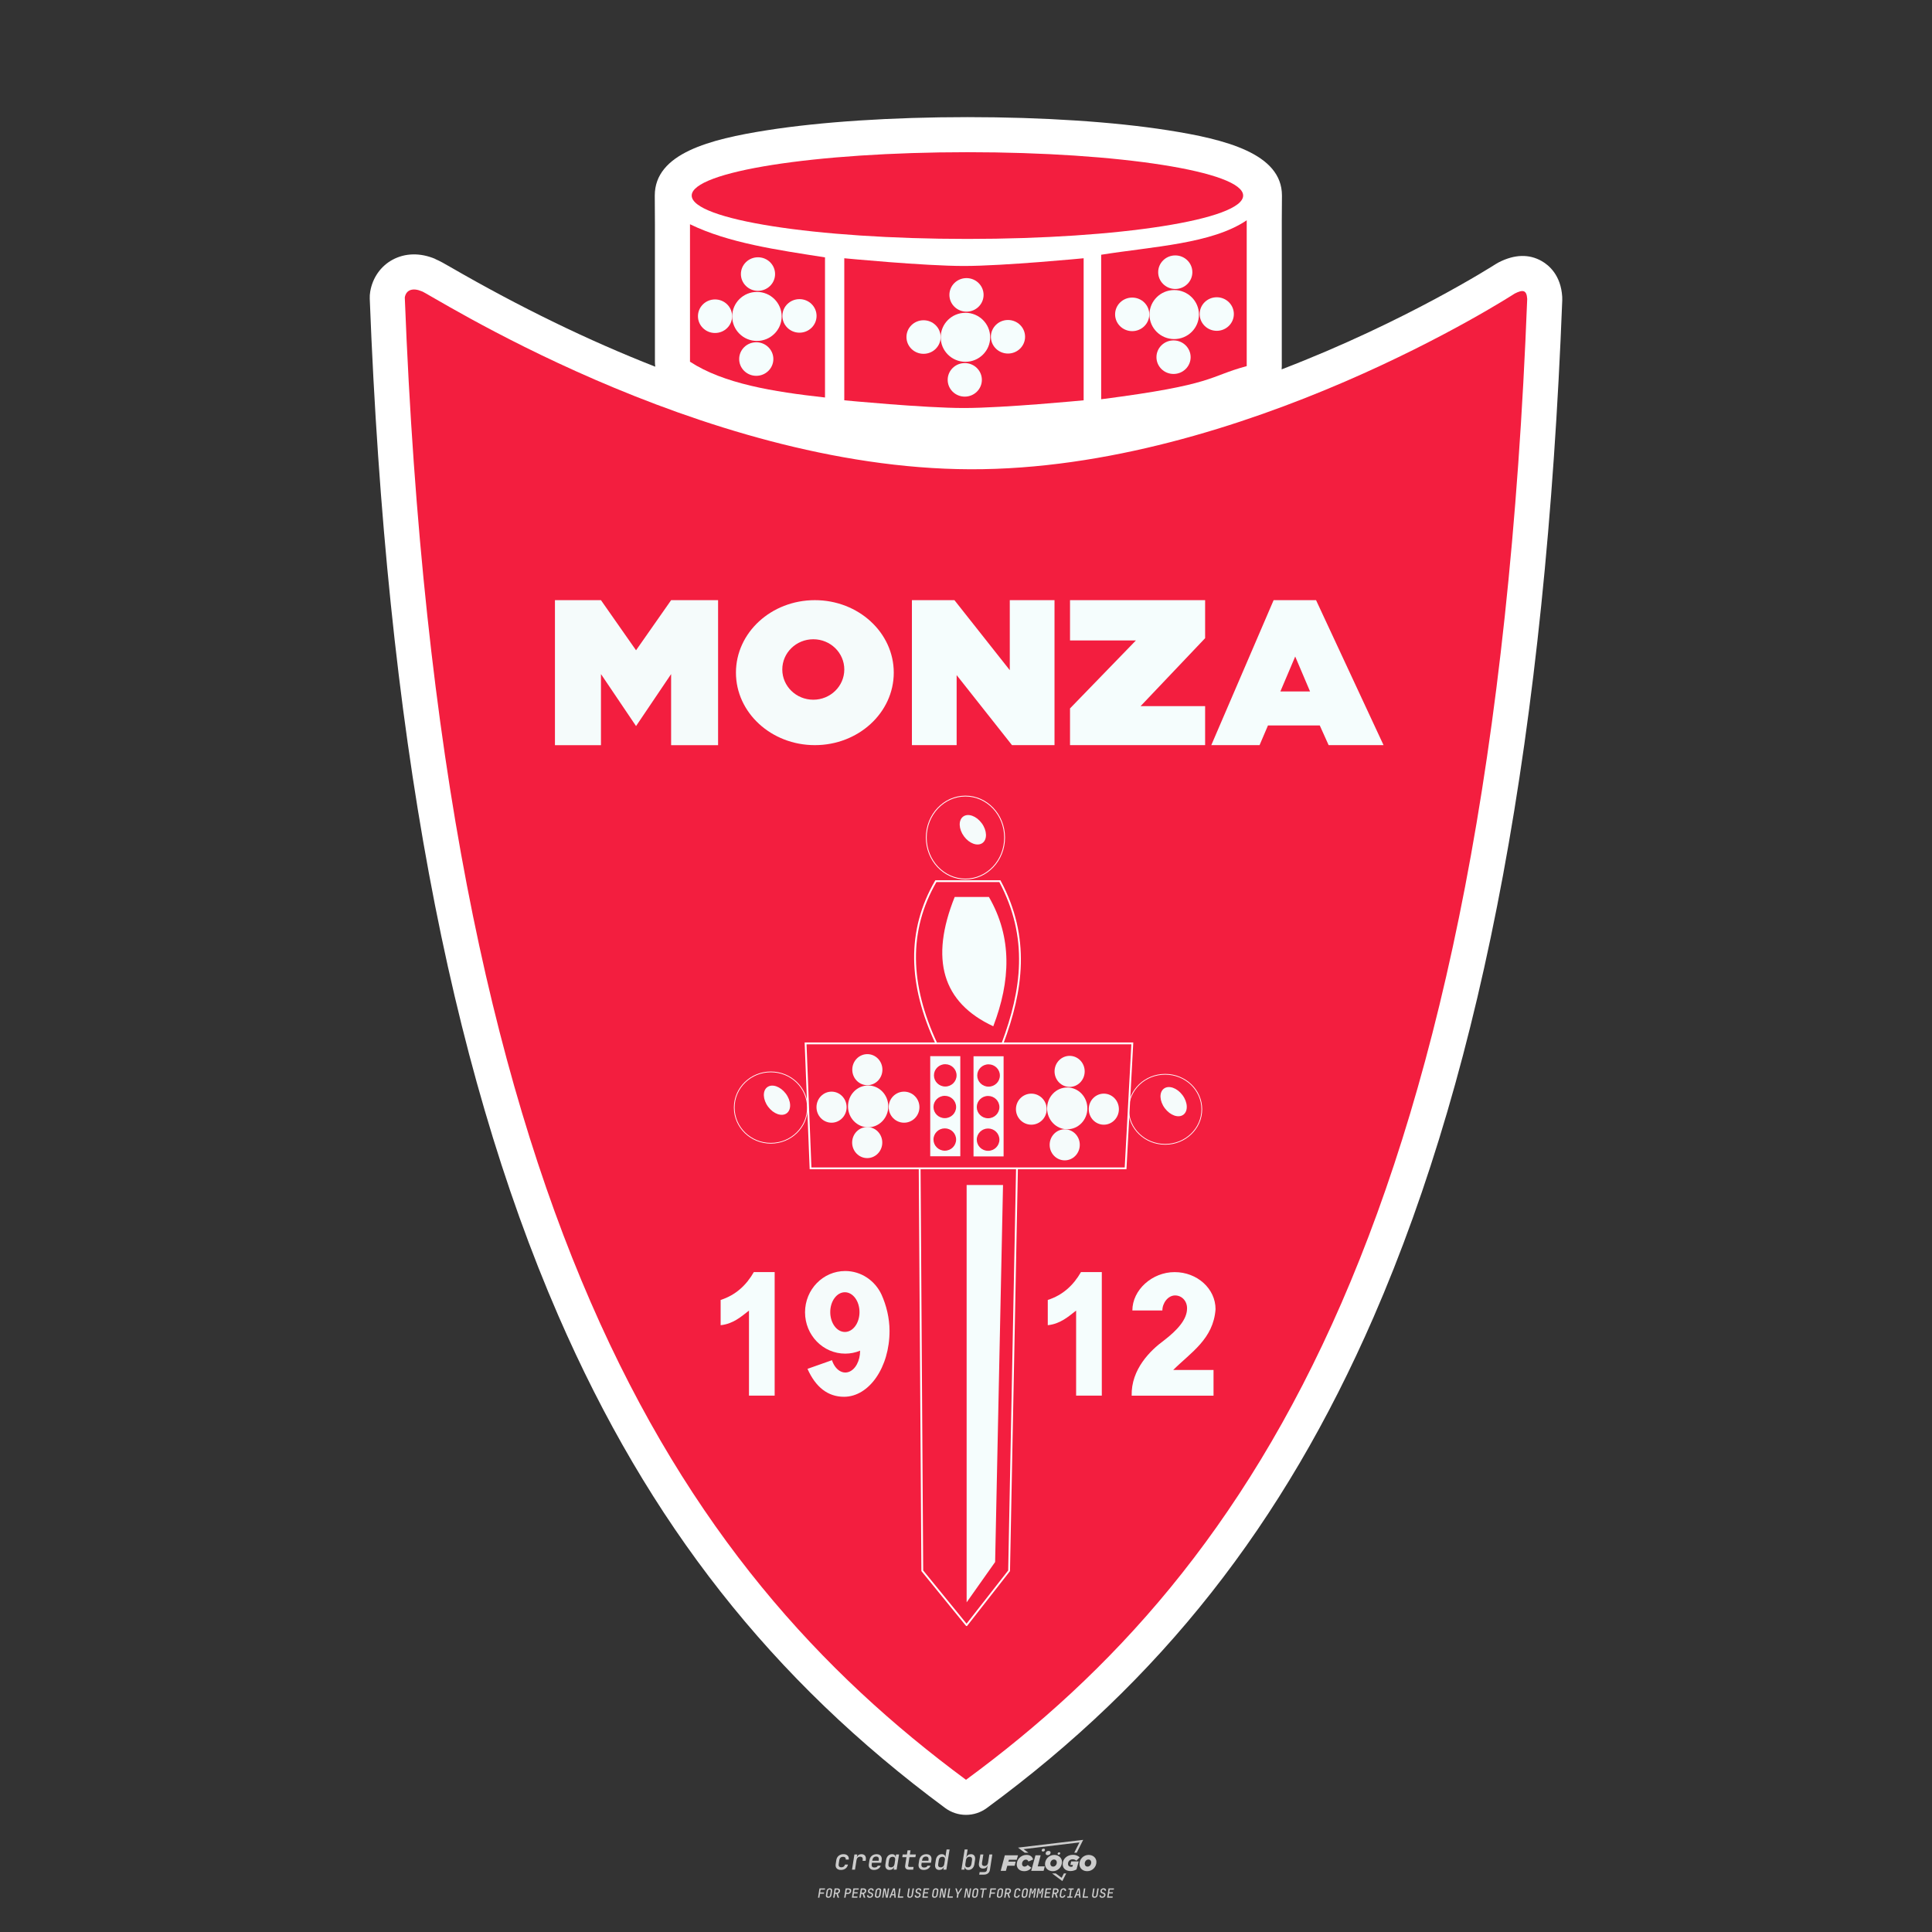 <?xml version="1.0" encoding="UTF-8"?>
<svg xmlns="http://www.w3.org/2000/svg" version="1.1" viewBox="0 0 800 800">
  <rect x="0" y="0" width="800" height="800" fill="#333333" stroke="none"/>
  <!-- Created by @FCLOGO 2025-1-21 GMT+8 21:56:15 . https://fclogo.top/ -->
<!-- FOR PERSONAL USE ONLY NOT FOR COMMERCIAL USE -->
  <path d="M348.219,774.301c-.786,0-1.375-.217-1.768-.652-.393-.435-.528-1.03-.406-1.786l.252-1.648c.122-.755.45-1.35.984-1.785.534-.435,1.194-.652,1.98-.652.755,0,1.329.199,1.722.595.393.397.551.938.475,1.625h-1.236c.03-.359-.055-.637-.257-.836-.202-.198-.498-.297-.887-.297-.42,0-.763.117-1.03.349-.267.233-.435.563-.503.99l-.263,1.659c-.069.435-.006.769.189,1.002.195.233.502.349.921.349.389,0,.715-.099.979-.297.263-.198.436-.48.521-.847h1.236c-.137.687-.467,1.231-.99,1.631-.523.401-1.162.6-1.917.6h-0ZM352.797,774.187l.996-6.294h1.19l-.195,1.19c.336-.87.973-1.304,1.911-1.304.671,0,1.169.208,1.493.624.324.416.429.986.315,1.71l-.069.423h-1.27l.057-.32c.069-.45.011-.795-.171-1.036-.183-.24-.477-.361-.881-.361-.405,0-.74.122-1.007.366-.267.245-.435.588-.503,1.03l-.63,3.971h-1.236v-0ZM361.906,774.301c-.77,0-1.346-.223-1.728-.669s-.515-1.036-.401-1.768l.252-1.648c.084-.488.257-.915.521-1.282s.601-.651,1.013-.852c.412-.202.873-.304,1.385-.304.77,0,1.349.224,1.734.669.385.446.517,1.036.395,1.768l-.172,1.121h-3.845l-.092.526c-.153.954.217,1.431,1.11,1.431.717,0,1.175-.248,1.373-.744h1.225c-.168.534-.503.96-1.007,1.276-.504.317-1.091.475-1.763.475h0ZM361.231,770.216l-.046.286,2.655-.012.046-.286c.069-.466.013-.822-.166-1.07-.179-.248-.486-.372-.921-.372-.443,0-.795.126-1.059.378-.263.252-.433.611-.509,1.076h0ZM368.326,774.301c-.633,0-1.103-.212-1.408-.635s-.397-1.001-.274-1.734l.274-1.774c.115-.733.393-1.312.836-1.74.442-.427.98-.641,1.613-.641.465,0,.83.119,1.093.354.263.236.391.557.383.962h.023l.172-1.202h1.236l-.996,6.294h-1.225l.195-1.201h-.023c-.122.412-.351.734-.687.967s-.74.349-1.213.349l0.0 0ZM368.932,773.226c.389,0,.715-.119.978-.355.263-.236.429-.572.498-1.007l.252-1.648c.069-.427.01-.761-.177-1.002-.187-.24-.475-.36-.864-.36-.397,0-.725.118-.984.354-.26.236-.423.572-.492,1.007l-.252,1.648c-.069.443-.013.78.166,1.013.179.233.471.349.876.349h0ZM376.348,774.187c-.572,0-.994-.157-1.264-.469-.271-.312-.361-.751-.269-1.316l.538-3.387h-1.739l.171-1.122h1.74l.275-1.716h1.236l-.275,1.716h2.472l-.183,1.122h-2.461l-.538,3.387c-.076.442.099.664.526.664h1.717l-.172,1.121h-1.774,0ZM382.504,774.301c-.77,0-1.346-.223-1.728-.669s-.515-1.036-.401-1.768l.252-1.648c.084-.488.257-.915.521-1.282s.601-.651,1.013-.852c.412-.202.873-.304,1.385-.304.77,0,1.349.224,1.734.669.385.446.517,1.036.395,1.768l-.172,1.121h-3.845l-.092.526c-.153.954.217,1.431,1.11,1.431.717,0,1.175-.248,1.373-.744h1.225c-.168.534-.503.96-1.007,1.276-.504.317-1.091.475-1.763.475h0ZM381.829,770.216l-.046.286,2.655-.012.046-.286c.069-.466.013-.822-.166-1.07-.179-.248-.486-.372-.921-.372-.443,0-.795.126-1.059.378-.263.252-.433.611-.509,1.076h0ZM388.924,774.301c-.633,0-1.101-.212-1.402-.635-.301-.423-.395-1.001-.28-1.734l.274-1.774c.115-.733.393-1.312.836-1.74.442-.427.98-.641,1.613-.641.465,0,.83.119,1.093.354.263.236.391.557.383.962h.023l.206-1.465.298-1.796h1.236l-1.327,8.354h-1.225l.195-1.201h-.023c-.122.412-.351.734-.687.967s-.74.349-1.213.349l0.0 0ZM389.531,773.226c.389,0,.715-.119.978-.355.263-.236.429-.572.498-1.007l.252-1.648c.076-.427.019-.761-.172-1.002-.191-.24-.48-.36-.87-.36-.397,0-.725.118-.984.354-.26.236-.423.572-.492,1.007l-.252,1.648c-.076.443-.023.78.16,1.013s.477.349.881.349h0ZM401.017,774.301c-.473,0-.839-.116-1.099-.349-.26-.233-.385-.555-.378-.967h-.011l-.195,1.201h-1.224l1.327-8.354h1.236l-.286,1.796-.274,1.465h.046c.122-.412.353-.735.692-.967.34-.232.742-.349,1.208-.349.633,0,1.1.214,1.402.641.301.428.395,1.007.281,1.74l-.275,1.774c-.115.733-.395,1.31-.841,1.734-.446.423-.982.635-1.608.635v-0ZM400.766,773.226c.397,0,.723-.116.979-.349.256-.233.422-.571.498-1.013l.252-1.648c.069-.435.011-.77-.171-1.007-.183-.236-.473-.354-.87-.354-.389,0-.715.12-.979.36s-.429.574-.498,1.002l-.252,1.648c-.069.435-.011.771.172,1.007.183.236.473.355.87.355h0ZM405.469,776.247l.172-1.064h1.934c.641,0,1.007-.302,1.099-.905l.103-.675.206-1.19h-.035c-.122.42-.347.744-.675.973-.328.229-.729.343-1.201.343-.626,0-1.093-.201-1.402-.601s-.41-.944-.303-1.631l.584-3.605h1.236l-.561,3.479c-.061.412,0,.732.183.961s.465.343.847.343c.389,0,.717-.122.984-.366.267-.244.431-.584.492-1.018l.538-3.399h1.236l-1.007,6.409c-.099.603-.37,1.078-.812,1.425-.443.347-1.0.521-1.671.521h-1.946ZM417.787,770.085h3.221l.537-1.855h-5.466l-1.708,6.442h2.147l.586-2.099h3.026l.439-1.708h-3.026l.244-.781h0ZM424.229,772.916c-.586,0-1.025-.39-1.025-1.123,0-.878.634-1.757,1.611-1.757.488,0,.878.244,1.025.781l1.952-.83c-.293-1.171-1.269-1.903-2.635-1.903-2.782,0-4.148,2.147-4.148,3.904s1.269,2.83,3.075,2.83c1.367,0,2.342-.586,2.977-1.415l-1.513-1.171c-.39.439-.83.683-1.318.683v0ZM430.915,768.231h-2.147l-1.757,6.442h5.124l.488-1.855h-2.928l1.22-4.587ZM439.748,771.013c0-1.659-1.318-2.928-3.221-2.928-2.196,0-3.807,1.806-3.807,3.807,0,1.659,1.318,2.928,3.221,2.928,2.196,0,3.807-1.806,3.807-3.807ZM434.917,771.696c0-.83.586-1.708,1.513-1.708.781,0,1.171.537,1.171,1.22,0,.83-.586,1.708-1.513,1.708-.781,0-1.171-.537-1.171-1.22ZM443.213,772.233h1.074l-.195.683c-.146.049-.342.098-.586.098-.683,0-1.269-.39-1.269-1.22,0-1.025.732-1.903,1.952-1.903.586,0,1.123.244,1.513.586l1.367-1.367c-.439-.537-1.513-1.074-2.733-1.074-2.587,0-4.295,1.757-4.295,3.855,0,2.05,1.611,2.879,3.221,2.879.927,0,1.855-.293,2.489-.683l.927-3.319h-3.123l-.342,1.464v0ZM450.777,768.084c-2.196,0-3.807,1.806-3.807,3.807,0,1.659,1.318,2.928,3.221,2.928,2.196,0,3.807-1.806,3.807-3.807,0-1.659-1.318-2.928-3.221-2.928ZM450.338,772.916c-.781,0-1.171-.537-1.171-1.22,0-.83.586-1.708,1.513-1.708.781,0,1.171.537,1.171,1.22,0,.83-.586,1.708-1.513,1.708ZM437.942,767.499c-.049.293.098.488.439.488s.537-.195.634-.488c.049-.244-.098-.488-.439-.488s-.586.244-.634.488ZM432.135,765.498c-.439,0-.732.244-.781.586s.098.586.537.586.732-.244.781-.586c.098-.342-.098-.586-.537-.586ZM433.013,767.303c-.098.537.146.878.83.878.634,0,1.074-.39,1.171-.878s-.146-.878-.83-.878-1.074.39-1.171.878ZM439.602,777.552l-2.44-1.806h-1.513l4.246,3.172,1.611-3.172h-.976l-.927,1.806h0ZM425.839,767.157l-2.001-1.464,23.132-2.782-2.147,4.246h1.025l2.684-5.319-26.988,3.221,2.782,2.099h1.513ZM338.719,785.785l.609-3.832h2.32l-.084.519h-1.764l-.184,1.145h1.627l-.084.525h-1.617l-.257,1.643h-.567,0ZM342.97,785.838c-.357,0-.623-.101-.798-.302-.175-.201-.234-.473-.178-.816l.268-1.701c.056-.343.203-.615.441-.816.238-.201.535-.302.892-.302s.623.1.798.299c.175.199.236.471.184.814l-.268,1.706c-.056.343-.204.615-.444.816-.24.201-.538.302-.895.302ZM343.049,785.334c.193,0,.348-.052.467-.158.119-.105.194-.257.226-.457l.268-1.701c.032-.199.005-.352-.079-.457-.084-.105-.222-.158-.415-.158s-.347.052-.465.158c-.117.105-.192.257-.223.457l-.268,1.701c-.032.2-.005.352.079.457s.22.158.409.158h0ZM344.996,785.785l.609-3.832h1.202c.238,0,.439.046.604.139.165.093.283.223.357.391s.091.366.052.593c-.038.259-.14.484-.304.675-.165.191-.366.321-.604.391l.535,1.643h-.619l-.478-1.575h-.541l-.247,1.575h-.567ZM345.888,783.707h.635c.189,0,.349-.056.48-.168.131-.112.211-.262.239-.451.032-.193,0-.345-.094-.459-.095-.114-.236-.171-.425-.171h-.635l-.2,1.249ZM349.545,785.785l.609-3.832h1.254c.371,0,.651.105.84.315.189.21.255.49.199.84-.038.234-.122.438-.249.611s-.29.307-.488.402c-.198.095-.419.142-.664.142h-.693l-.241,1.522h-.567ZM350.432,783.754h.693c.192,0,.357-.059.493-.176.136-.117.22-.274.252-.47s-.002-.352-.1-.47-.245-.176-.441-.176h-.688l-.21,1.291v0ZM352.747,785.785l.609-3.832h2.252l-.079.504h-1.695l-.173,1.087h1.512l-.079.499h-1.512l-.194,1.239h1.69l-.079.504h-2.252ZM355.843,785.785l.609-3.832h1.202c.238,0,.439.046.604.139.165.093.283.223.357.391s.091.366.052.593c-.038.259-.14.484-.304.675-.165.191-.366.321-.604.391l.535,1.643h-.619l-.478-1.575h-.541l-.247,1.575h-.567ZM356.736,783.707h.635c.189,0,.349-.056.48-.168.131-.112.211-.262.239-.451.032-.193,0-.345-.094-.459-.095-.114-.236-.171-.425-.171h-.635l-.2,1.249ZM360.132,785.838c-.385,0-.674-.095-.866-.286-.192-.191-.264-.451-.215-.779h.567c-.028.175.011.312.116.412.105.1.266.149.483.149.203,0,.37-.049.501-.147.131-.098.211-.233.239-.404.021-.15.001-.279-.06-.386-.061-.107-.158-.181-.291-.223l-.457-.136c-.266-.08-.462-.217-.588-.409-.126-.192-.17-.42-.131-.682.035-.21.112-.394.231-.551s.273-.28.462-.367.402-.131.64-.131c.35,0,.616.095.798.286.182.191.248.444.2.759h-.567c.028-.168-.003-.3-.092-.396-.089-.096-.23-.144-.422-.144-.189,0-.343.045-.462.134-.119.089-.189.214-.21.375-.025.151-.007.279.052.386s.158.181.294.223l.467.147c.262.081.456.217.58.409.124.193.165.422.123.688-.035.217-.116.406-.241.567-.126.161-.288.286-.485.375-.198.089-.419.134-.664.134l-0.0 0ZM363.265,785.838c-.357,0-.623-.101-.798-.302-.175-.201-.234-.473-.178-.816l.268-1.701c.056-.343.203-.615.441-.816.238-.201.535-.302.892-.302s.623.1.798.299c.175.199.236.471.184.814l-.268,1.706c-.056.343-.204.615-.444.816-.24.201-.538.302-.895.302ZM363.344,785.334c.193,0,.348-.052.467-.158.119-.105.194-.257.226-.457l.268-1.701c.032-.199.005-.352-.079-.457-.084-.105-.222-.158-.415-.158s-.347.052-.465.158c-.117.105-.192.257-.223.457l-.268,1.701c-.032.2-.005.352.079.457s.22.158.409.158h0ZM365.275,785.785l.609-3.832h.709l.619,3.186c.007-.098.017-.217.029-.357.012-.14.027-.285.045-.435.018-.151.037-.289.058-.415l.315-1.979h.525l-.609,3.832h-.709l-.614-3.186c-.007.095-.017.209-.029.344s-.027.276-.045.423c-.018.147-.037.283-.058.409l-.315,2.01h-.53,0ZM368.225,785.785l1.585-3.832h.745l.373,3.832h-.562l-.073-.971h-1.087l-.388.971h-.593,0ZM369.385,784.342h.871l-.089-1.102c-.018-.196-.03-.365-.037-.509-.007-.143-.011-.243-.011-.299-.018.056-.052.156-.102.299s-.115.311-.192.504l-.441,1.107h0ZM371.721,785.785l.609-3.832h.567l-.525,3.312h1.674l-.079.52h-2.247ZM376.678,785.838c-.367,0-.634-.101-.8-.302-.166-.201-.221-.475-.165-.821l.436-2.761h.567l-.436,2.755c-.032.196-.008.35.071.462.079.112.214.168.407.168s.347-.056.465-.168c.117-.112.192-.266.223-.462l.435-2.755h.567l-.436,2.761c-.056.35-.2.625-.433.824-.233.199-.533.299-.9.299h0ZM379.844,785.838c-.385,0-.674-.095-.866-.286-.192-.191-.264-.451-.215-.779h.567c-.028.175.011.312.116.412.105.1.266.149.483.149.203,0,.37-.049.501-.147.131-.098.211-.233.239-.404.021-.15.001-.279-.06-.386-.061-.107-.158-.181-.291-.223l-.457-.136c-.266-.08-.462-.217-.588-.409-.126-.192-.17-.42-.131-.682.035-.21.112-.394.231-.551s.273-.28.462-.367.402-.131.64-.131c.35,0,.616.095.798.286.182.191.248.444.2.759h-.567c.028-.168-.003-.3-.092-.396-.089-.096-.23-.144-.422-.144-.189,0-.343.045-.462.134-.119.089-.189.214-.21.375-.025.151-.007.279.052.386s.158.181.294.223l.467.147c.262.081.456.217.58.409.124.193.165.422.123.688-.035.217-.116.406-.241.567-.126.161-.288.286-.485.375-.198.089-.419.134-.664.134l-0.0 0ZM381.906,785.785l.609-3.832h2.252l-.079.504h-1.695l-.173,1.087h1.512l-.079.499h-1.512l-.194,1.239h1.69l-.079.504h-2.252ZM386.943,785.838c-.357,0-.623-.101-.798-.302-.175-.201-.234-.473-.178-.816l.268-1.701c.056-.343.203-.615.441-.816.238-.201.535-.302.892-.302s.623.1.798.299c.175.199.236.471.184.814l-.268,1.706c-.056.343-.204.615-.444.816-.24.201-.538.302-.895.302ZM387.021,785.334c.193,0,.348-.052.467-.158.119-.105.194-.257.226-.457l.268-1.701c.032-.199.005-.352-.079-.457-.084-.105-.222-.158-.415-.158s-.347.052-.465.158c-.117.105-.192.257-.223.457l-.268,1.701c-.032.2-.005.352.079.457s.22.158.409.158h0ZM388.953,785.785l.609-3.832h.709l.619,3.186c.007-.098.017-.217.029-.357.012-.14.027-.285.045-.435.018-.151.037-.289.058-.415l.315-1.979h.525l-.609,3.832h-.709l-.614-3.186c-.007.095-.017.209-.029.344s-.027.276-.045.423c-.018.147-.037.283-.058.409l-.315,2.01h-.53ZM392.249,785.785l.609-3.832h.567l-.525,3.312h1.674l-.079.52h-2.247ZM396.117,785.785l.22-1.412-.751-2.42h.577l.446,1.449c.028.095.05.184.066.268.016.084.025.147.029.189.018-.042.046-.105.087-.189.04-.084.088-.173.144-.268l.898-1.449h.598l-1.528,2.42-.22,1.412h-.567ZM399.217,785.785l.609-3.832h.709l.619,3.186c.007-.098.017-.217.029-.357.012-.14.027-.285.044-.435.018-.151.037-.289.058-.415l.315-1.979h.525l-.609,3.832h-.709l-.614-3.186c-.007.095-.017.209-.029.344s-.027.276-.045.423c-.018.147-.037.283-.058.409l-.315,2.01h-.53 0ZM403.505,785.838c-.357,0-.623-.101-.798-.302-.175-.201-.234-.473-.178-.816l.268-1.701c.056-.343.203-.615.441-.816.238-.201.535-.302.892-.302.357,0,.623.1.798.299.175.199.236.471.184.814l-.268,1.706c-.056.343-.204.615-.444.816-.239.201-.538.302-.895.302h0ZM403.584,785.334c.193,0,.348-.052.467-.158.119-.105.194-.257.226-.457l.268-1.701c.032-.199.005-.352-.079-.457-.084-.105-.222-.158-.415-.158-.193,0-.347.052-.465.158-.117.105-.191.257-.223.457l-.268,1.701c-.032.2-.005.352.079.457.084.105.22.158.409.158h0ZM406.381,785.785l.525-3.312h-1.023l.084-.519h2.619l-.084.519h-1.029l-.525,3.312h-.567ZM409.518,785.785l.609-3.832h2.32l-.084.519h-1.764l-.184,1.145h1.627l-.084.525h-1.617l-.257,1.643h-.567,0ZM413.769,785.838c-.357,0-.623-.101-.798-.302-.175-.201-.234-.473-.178-.816l.268-1.701c.056-.343.203-.615.441-.816.238-.201.535-.302.892-.302.357,0,.623.1.798.299.175.199.236.471.184.814l-.268,1.706c-.056.343-.204.615-.444.816-.239.201-.538.302-.895.302h0ZM413.848,785.334c.193,0,.348-.052.467-.158.119-.105.194-.257.226-.457l.268-1.701c.032-.199.005-.352-.079-.457-.084-.105-.222-.158-.415-.158-.193,0-.347.052-.465.158-.117.105-.191.257-.223.457l-.268,1.701c-.032.2-.005.352.079.457.084.105.22.158.409.158h0ZM415.795,785.785l.609-3.832h1.202c.238,0,.439.046.604.139.164.093.283.223.357.391s.091.366.053.593c-.039.259-.14.484-.304.675-.165.191-.366.321-.604.391l.535,1.643h-.619l-.478-1.575h-.541l-.247,1.575h-.567 0ZM416.688,783.707h.635c.189,0,.349-.056.48-.168.131-.112.211-.262.239-.451.032-.193,0-.345-.095-.459-.094-.114-.236-.171-.425-.171h-.635l-.199,1.249h0ZM420.905,785.838c-.36,0-.631-.101-.811-.302-.18-.201-.242-.473-.186-.816l.268-1.701c.056-.346.206-.619.449-.819s.545-.299.906-.299c.357,0,.625.101.806.302.18.201.242.473.186.816h-.567c.031-.199.003-.352-.087-.457-.089-.105-.228-.158-.417-.158-.193,0-.351.052-.475.158-.124.105-.202.255-.234.451l-.268,1.706c-.032.2-.003.352.087.457.089.105.23.158.423.158s.35-.052.472-.158.199-.257.231-.457h.567c-.035.228-.115.425-.239.593s-.281.298-.47.388c-.189.091-.402.136-.64.136h0ZM424.034,785.838c-.357,0-.623-.101-.798-.302-.175-.201-.234-.473-.178-.816l.268-1.701c.056-.343.203-.615.441-.816.238-.201.535-.302.892-.302.357,0,.623.1.798.299.175.199.236.471.184.814l-.268,1.706c-.056.343-.204.615-.444.816-.239.201-.538.302-.895.302h0ZM424.112,785.334c.193,0,.348-.052.467-.158.119-.105.194-.257.226-.457l.268-1.701c.032-.199.005-.352-.079-.457-.084-.105-.222-.158-.415-.158-.193,0-.347.052-.465.158-.117.105-.191.257-.223.457l-.268,1.701c-.032.2-.005.352.079.457.084.105.22.158.409.158h0ZM425.965,785.785l.609-3.832h.687l.184,1.228c.021.119.037.23.047.333.011.103.019.183.026.239.018-.056.047-.136.089-.241.042-.105.091-.217.147-.336l.567-1.223h.709l-.609,3.832h-.535l.204-1.291c.025-.168.058-.352.1-.554.042-.201.087-.404.136-.609s.096-.4.142-.585c.045-.185.087-.348.126-.488l-.855,1.863h-.551l-.283-1.863c-.004.136-.011.295-.021.475s-.024.372-.039.575c-.016.203-.035.407-.058.611-.023.205-.048.396-.076.575l-.205,1.291h-.541ZM429.115,785.785l.609-3.832h.687l.184,1.228c.021.119.037.23.047.333.011.103.019.183.026.239.018-.056.047-.136.089-.241.042-.105.091-.217.147-.336l.567-1.223h.709l-.609,3.832h-.535l.204-1.291c.025-.168.058-.352.1-.554.042-.201.087-.404.136-.609s.096-.4.142-.585c.045-.185.087-.348.126-.488l-.855,1.863h-.551l-.283-1.863c-.004.136-.011.295-.021.475s-.024.372-.039.575c-.016.203-.035.407-.058.611-.023.205-.048.396-.076.575l-.205,1.291h-.541ZM432.411,785.785l.609-3.832h2.252l-.079.504h-1.696l-.173,1.087h1.512l-.079.499h-1.512l-.194,1.239h1.69l-.079.504h-2.252,0ZM435.507,785.785l.609-3.832h1.202c.238,0,.439.046.604.139.164.093.283.223.357.391s.091.366.053.593c-.039.259-.14.484-.304.675-.165.191-.366.321-.604.391l.535,1.643h-.619l-.478-1.575h-.541l-.247,1.575h-.567 0ZM436.4,783.707h.635c.189,0,.349-.056.48-.168.131-.112.211-.262.239-.451.032-.193,0-.345-.095-.459-.094-.114-.236-.171-.425-.171h-.635l-.199,1.249h0ZM439.801,785.838c-.36,0-.631-.101-.811-.302-.18-.201-.242-.473-.186-.816l.268-1.701c.056-.346.206-.619.449-.819s.545-.299.906-.299c.357,0,.625.101.806.302.18.201.242.473.186.816h-.567c.031-.199.003-.352-.087-.457-.089-.105-.228-.158-.417-.158-.193,0-.351.052-.475.158-.124.105-.202.255-.234.451l-.268,1.706c-.032.2-.003.352.087.457.089.105.23.158.423.158s.35-.052.472-.158.199-.257.231-.457h.567c-.035.228-.115.425-.239.593s-.281.298-.47.388c-.189.091-.402.136-.64.136h0ZM441.879,785.785l.079-.504h.777l.446-2.824h-.777l.084-.504h2.126l-.084.504h-.777l-.446,2.824h.777l-.079.504h-2.126 0ZM444.74,785.785l1.585-3.832h.745l.373,3.832h-.562l-.073-.971h-1.087l-.388.971h-.593,0ZM445.9,784.342h.871l-.089-1.102c-.017-.196-.03-.365-.037-.509-.007-.143-.01-.243-.01-.299-.018.056-.052.156-.102.299s-.115.311-.192.504l-.441,1.107h0ZM448.235,785.785l.609-3.832h.567l-.525,3.312h1.674l-.079.52h-2.247,0ZM453.193,785.838c-.368,0-.634-.101-.8-.302-.166-.201-.221-.475-.165-.821l.436-2.761h.567l-.436,2.755c-.032.196-.008.35.071.462.079.112.214.168.407.168s.347-.056.465-.168c.117-.112.192-.266.223-.462l.436-2.755h.567l-.436,2.761c-.056.35-.2.625-.433.824-.233.199-.533.299-.9.299h-0ZM456.358,785.838c-.385,0-.674-.095-.866-.286-.193-.191-.264-.451-.215-.779h.567c-.028.175.011.312.115.412.105.1.266.149.483.149.203,0,.37-.049.501-.147s.211-.233.239-.404c.021-.15.001-.279-.06-.386s-.158-.181-.291-.223l-.457-.136c-.266-.08-.462-.217-.588-.409-.126-.192-.17-.42-.131-.682.035-.21.112-.394.231-.551s.273-.28.462-.367c.189-.087.402-.131.64-.131.35,0,.616.095.798.286.182.191.248.444.199.759h-.567c.028-.168-.003-.3-.092-.396-.089-.096-.23-.144-.423-.144-.189,0-.343.045-.462.134-.119.089-.189.214-.21.375-.025.151-.007.279.052.386s.158.181.294.223l.467.147c.262.081.456.217.58.409.124.193.165.422.124.688-.035.217-.116.406-.241.567-.126.161-.288.286-.485.375-.198.089-.419.134-.664.134l0.0 0ZM458.421,785.785l.609-3.832h2.252l-.079.504h-1.696l-.173,1.087h1.512l-.079.499h-1.512l-.194,1.239h1.69l-.079.504h-2.252,0Z" style="fill: #ccc;"/>
  <g>
    <path d="M646.879,122.888c-.543-8.939-5.522-13.082-8.441-14.754-5.251-3.012-11.247-2.852-17.809.477-.458.231-.906.49-1.335.769-.63.407-37.212,23.843-88.595,43.565.042-.445.062-.896.062-1.35v-60.383c0-2.468.067-9.086.067-10.235,0-17.449-23.516-23.309-47.253-27.042-22.287-3.505-51.757-5.435-82.984-5.435s-60.699,1.93-82.986,5.435c-23.737,3.734-46.479,9.594-46.479,27.042,0,1.952.062,9.605.062,11.878v56.923c0,.696.049,1.385.147,2.063-27.502-10.758-55.904-24.549-84.798-41.239-2.311-1.334-4.334-2.503-6.291-3.327l.019-.044c-6.206-2.637-12.518-2.513-17.779.355-4.858,2.652-8.207,7.433-9.182,13.12-.172.998-.238,2.009-.199,3.02,6.91,178.392,32.46,316.142,78.113,421.121,37.342,85.868,88.23,150.629,160.148,203.806,2.566,1.897,5.599,2.846,8.634,2.846,3.02,0,6.04-.94,8.596-2.817,71.9-52.809,122.798-117.415,160.184-203.316,45.653-104.897,71.206-242.618,78.115-421.035.019-.481.011-.963-.017-1.443Z" style="fill: #fff;"/>
    <path d="M632.382,123.768c-.228-3.768-1.842-3.901-5.187-2.204,0,0-112.57,73.094-225.436,72.749-112.866-.346-226.012-74.143-227.176-73.715-3.502-1.488-6.404-.713-6.968,2.567,14.676,378.913,112.981,525.525,232.385,613.812,119.403-87.7,217.708-234.317,232.385-613.208l-.003-.001Z" style="fill: #f31e3f;"/>
    <g>
      <path d="M229.79,308.559v-60.036h19.06l14.523,20.746,14.522-20.746h19.45v60.036h-19.45v-29.434l-14.522,21.524-14.523-21.524v29.434h-19.06Z" style="fill: #f5fdfd; isolation: isolate; opacity: .99;"/>
      <path d="M337.414,248.512c-18.046,0-32.675,13.44-32.675,30.018 0,16.579,14.63,30.018,32.675,30.018s32.675-13.44,32.675-30.018c-0-16.579-14.63-30.018-32.675-30.018h0ZM336.767,264.702c7.09-.001,12.837,5.604,12.838,12.517v.003c-.001,6.914-5.748,12.518-12.838,12.517-7.09.001-12.837-5.604-12.838-12.517-.001-6.914,5.745-12.519,12.835-12.52h.003Z" style="fill: #f5fdfd; isolation: isolate; opacity: .99;"/>
      <path d="M436.651,248.512h-18.521v28.996l-22.922-28.996h-17.604v60.036h18.521v-28.996l22.922,28.996h17.604v-60.036Z" style="fill: #f5fdfd;"/>
      <path d="M443.073,248.512v16.681h27.286l-27.286,28.144v15.211h55.942v-16.144h-26.734l26.734-28.144v-15.75l-55.942.001Z" style="fill: #f5fdfd;"/>
      <path d="M527.381,248.512l-25.814,60.036h19.988l3.483-8.145h21.455l3.667,8.145h22.739l-27.95-60.036h-17.568ZM536.316,271.85l6.144,14.461h-12.284l6.141-14.461Z" style="fill: #f5fdfd;"/>
      <path d="M310.135,577.894h10.636v-51.161l-8.619-.001c-3.134,5.462-7.51,9.544-13.753,11.553v10.453c5.203-.543,8.5-3.542,11.737-6.051l-.001,35.208Z" style="fill: #f5fdfd;"/>
      <path d="M349.983,526.3c-9.187,0-16.634,7.658-16.634,17.106s7.447,17.106,16.634,17.106c2.174,0,4.248-.429,6.169-1.225.017,4.206-1.959,7.865-4.748,8.812-2.79.946-5.651-1.073-6.902-4.871l-10.135,3.581c3.352,7.56,8.436,11.57,15.111,11.57,10.416,0,18.861-12.202,18.861-27.255,0-5.452-1.361-10.689-3.285-14.977-2.678-5.832-8.419-9.848-15.071-9.848h.001ZM349.845,535.092c3.345-.001,6.058,3.679,6.059,8.22v.004c-.001,4.541-2.713,8.222-6.058,8.222h-.001c-3.345-.001-6.056-3.681-6.056-8.222-.001-4.541,2.711-8.223,6.056-8.224h0Z" style="fill: #f5fdfd; isolation: isolate; opacity: .99;"/>
      <path d="M445.598,577.894h10.636v-51.161l-8.619-.001c-3.134,5.462-7.51,9.544-13.753,11.553v10.453c5.203-.543,8.5-3.542,11.737-6.051l-.001,35.208Z" style="fill: #f5fdfd;"/>
      <path d="M481.879,555.116c-5.521,4.045-13.565,11.88-13.277,22.81h33.895v-10.653h-16.691c7.304-7.278,16.65-12.816,17.526-25.174,0-8.475-7.588-15.346-16.948-15.346s-17.495,7.413-17.495,15.888h12.421c0-3.081,2.334-6.229,5.267-6.229s5.099,2.502,4.947,5.579c-.079,4.344-3.865,8.696-9.645,13.125h.001Z" style="fill: #f5fdfd;"/>
      <path d="M400.261,490.678h15.067l-3.268,156.118-11.799,16.701-.001-172.819Z" style="fill: #f5fdfd;"/>
    </g>
    <ellipse cx="319.191" cy="458.623" rx="15.157" ry="14.771" style="fill: none; isolation: isolate; opacity: .99; stroke: #fff; stroke-linecap: round; stroke-linejoin: round; stroke-width: .304px;"/>
    <ellipse cx="321.733" cy="455.577" rx="4.557" ry="6.739" transform="translate(-208.919 283.906) rotate(-36.843)" style="fill: #f5fdfd; isolation: isolate; opacity: .99;"/>
    <ellipse cx="482.483" cy="459.336" rx="15.159" ry="14.5" style="fill: none; isolation: isolate; opacity: .99; stroke: #fff; stroke-linecap: round; stroke-linejoin: round; stroke-width: .302px;"/>
    <g>
      <ellipse cx="485.98" cy="456.173" rx="4.557" ry="6.739" transform="translate(-176.474 382.512) rotate(-36.843)" style="fill: #f5fdfd; isolation: isolate; opacity: .99;"/>
      <ellipse cx="441.921" cy="458.952" rx="8.336" ry="8.658" style="fill: #f5fdfd; isolation: isolate; opacity: .99;"/>
      <ellipse cx="442.909" cy="443.639" rx="6.239" ry="6.432" style="fill: #f5fdfd; isolation: isolate; opacity: .99;"/>
      <ellipse cx="427.046" cy="459.282" rx="6.365" ry="6.429" style="fill: #f5fdfd; isolation: isolate; opacity: .99;"/>
      <ellipse cx="440.878" cy="474.046" rx="6.239" ry="6.432" style="fill: #f5fdfd; isolation: isolate; opacity: .99;"/>
      <ellipse cx="457.07" cy="459.282" rx="6.239" ry="6.432" style="fill: #f5fdfd; isolation: isolate; opacity: .99;"/>
      <ellipse cx="359.479" cy="458.129" rx="8.336" ry="8.658" style="fill: #f5fdfd; isolation: isolate; opacity: .99;"/>
      <ellipse cx="359.15" cy="442.925" rx="6.239" ry="6.432" style="fill: #f5fdfd; isolation: isolate; opacity: .99;"/>
      <ellipse cx="374.354" cy="458.458" rx="6.365" ry="6.429" style="fill: #f5fdfd; isolation: isolate; opacity: .99;"/>
      <ellipse cx="359.095" cy="473.113" rx="6.239" ry="6.432" style="fill: #f5fdfd; isolation: isolate; opacity: .99;"/>
      <ellipse cx="344.33" cy="458.458" rx="6.239" ry="6.432" style="fill: #f5fdfd; isolation: isolate; opacity: .99;"/>
      <path d="M385.187,437.329v41.46h12.452v-41.46h-12.452ZM391.413,440.667c2.587-0,4.685,2.068,4.686,4.62-0,2.552-2.098,4.621-4.686,4.62-2.587 0-4.685-2.068-4.686-4.62 0-2.552,2.098-4.621,4.686-4.62ZM391.22,453.76c2.587-0,4.685,2.068,4.686,4.62-0,2.552-2.098,4.621-4.686,4.62-2.587 0-4.685-2.068-4.686-4.62 0-2.552,2.098-4.621,4.686-4.62ZM391.22,467.235c2.587-0,4.685,2.068,4.686,4.62v.003c-0,2.552-2.098,4.621-4.686,4.62-2.587 0-4.685-2.068-4.686-4.62-.001-2.552,2.095-4.622,4.683-4.623h.003Z" style="fill: #f5fdfd;"/>
      <path d="M403.115,437.381v41.46h12.452v-41.46h-12.452ZM409.341,440.72c2.587-0,4.685,2.068,4.686,4.62-0,2.552-2.098,4.621-4.686,4.62h0c-2.587 0-4.685-2.068-4.686-4.62h0c0-2.552,2.098-4.621,4.686-4.62ZM409.148,453.813c2.587-0,4.685,2.068,4.686,4.62h0c-0,2.552-2.098,4.621-4.686,4.621h0c-2.587 0-4.685-2.068-4.686-4.62h0c0-2.552,2.098-4.621,4.686-4.62h0ZM409.148,467.289c2.587-0,4.685,2.068,4.686,4.62v.003c-0,2.552-2.098,4.621-4.686,4.62h0c-2.587 0-4.685-2.068-4.686-4.62h0c-.001-2.552,2.095-4.622,4.683-4.623h.003Z" style="fill: #f5fdfd;"/>
    </g>
    <path d="M387.527,364.874h26.503c12.479,23.355,9.295,45.255,1.089,67.166h-27.411c-11.353-24.331-12.061-46.707-.182-67.166h0ZM333.575,432.041l2.054,51.742h130.452l2.788-51.742h-135.294ZM400.236,672.933l-18.335-22.509-1.089-166.64h40.3l-3.268,166.64-17.608,22.509Z" style="fill: none; stroke: #fff; stroke-miterlimit: 11.339; stroke-width: .75px;"/>
    <path d="M395.321,371.406h14.159c9.749,16.806,8.986,34.812,1.815,53.551-21.126-9.828-26.313-27.749-15.975-53.551h-0Z" style="fill: #f5fdfd;"/>
    <ellipse cx="399.767" cy="346.816" rx="16.214" ry="17.177" style="fill: none; isolation: isolate; opacity: .99; stroke: #fff; stroke-linecap: round; stroke-linejoin: round; stroke-width: .34px;"/>
    <ellipse cx="402.836" cy="343.593" rx="4.571" ry="6.776" transform="translate(-125.171 304.324) rotate(-36.209)" style="fill: #f5fdfd; isolation: isolate; opacity: .99;"/>
    <g>
      <ellipse cx="400.59" cy="80.977" rx="114.167" ry="17.954" style="fill: #f31e3f;"/>
      <path d="M349.599,106.939s33.005,3.194,49.558,3.194,49.558-3.194,49.558-3.194v58.818s-33.005,3.194-49.558,3.194-49.558-3.194-49.558-3.194v-58.818Z" style="fill: #f31e3f;"/>
      <path d="M455.972,105.485c21.593-3.442,45.886-4.521,60.267-14.273v60.382c-16.141,4.355-12.787,7.627-60.267,13.723v-59.833Z" style="fill: #f31e3f;"/>
      <path d="M285.71,92.855c16.054,7.802,36.102,10.612,55.909,13.72v58.022c-21.554-2.388-42.008-5.737-55.909-14.819v-56.923Z" style="fill: #f31e3f;"/>
    </g>
    <g>
      <ellipse cx="399.767" cy="139.669" rx="10.243" ry="10.149" style="fill: #f5fdfd;"/>
      <ellipse cx="400.206" cy="122.105" rx="7.077" ry="6.948" style="fill: #f5fdfd;"/>
      <ellipse cx="382.422" cy="139.559" rx="7.077" ry="6.948" style="fill: #f5fdfd;"/>
      <ellipse cx="417.386" cy="139.449" rx="7.077" ry="6.948" style="fill: #f5fdfd;"/>
      <ellipse cx="399.492" cy="157.288" rx="7.077" ry="6.948" style="fill: #f5fdfd;"/>
      <ellipse cx="313.428" cy="131.024" rx="10.243" ry="10.149" style="fill: #f5fdfd;"/>
      <ellipse cx="313.867" cy="113.482" rx="7.077" ry="6.948" style="fill: #f5fdfd;"/>
      <ellipse cx="296.083" cy="130.936" rx="7.077" ry="6.948" style="fill: #f5fdfd;"/>
      <ellipse cx="331.047" cy="130.81" rx="7.077" ry="6.948" style="fill: #f5fdfd;"/>
      <ellipse cx="313.154" cy="148.671" rx="7.077" ry="6.948" style="fill: #f5fdfd;"/>
      <ellipse cx="486.215" cy="130.256" rx="10.243" ry="10.149" style="fill: #f5fdfd;"/>
      <ellipse cx="486.654" cy="112.708" rx="7.077" ry="6.948" style="fill: #f5fdfd;"/>
      <ellipse cx="468.816" cy="130.168" rx="7.077" ry="6.948" style="fill: #f5fdfd;"/>
      <ellipse cx="503.834" cy="130.036" rx="7.077" ry="6.948" style="fill: #f5fdfd;"/>
      <ellipse cx="485.941" cy="147.902" rx="7.077" ry="6.948" style="fill: #f5fdfd;"/>
    </g>
  </g>
</svg>